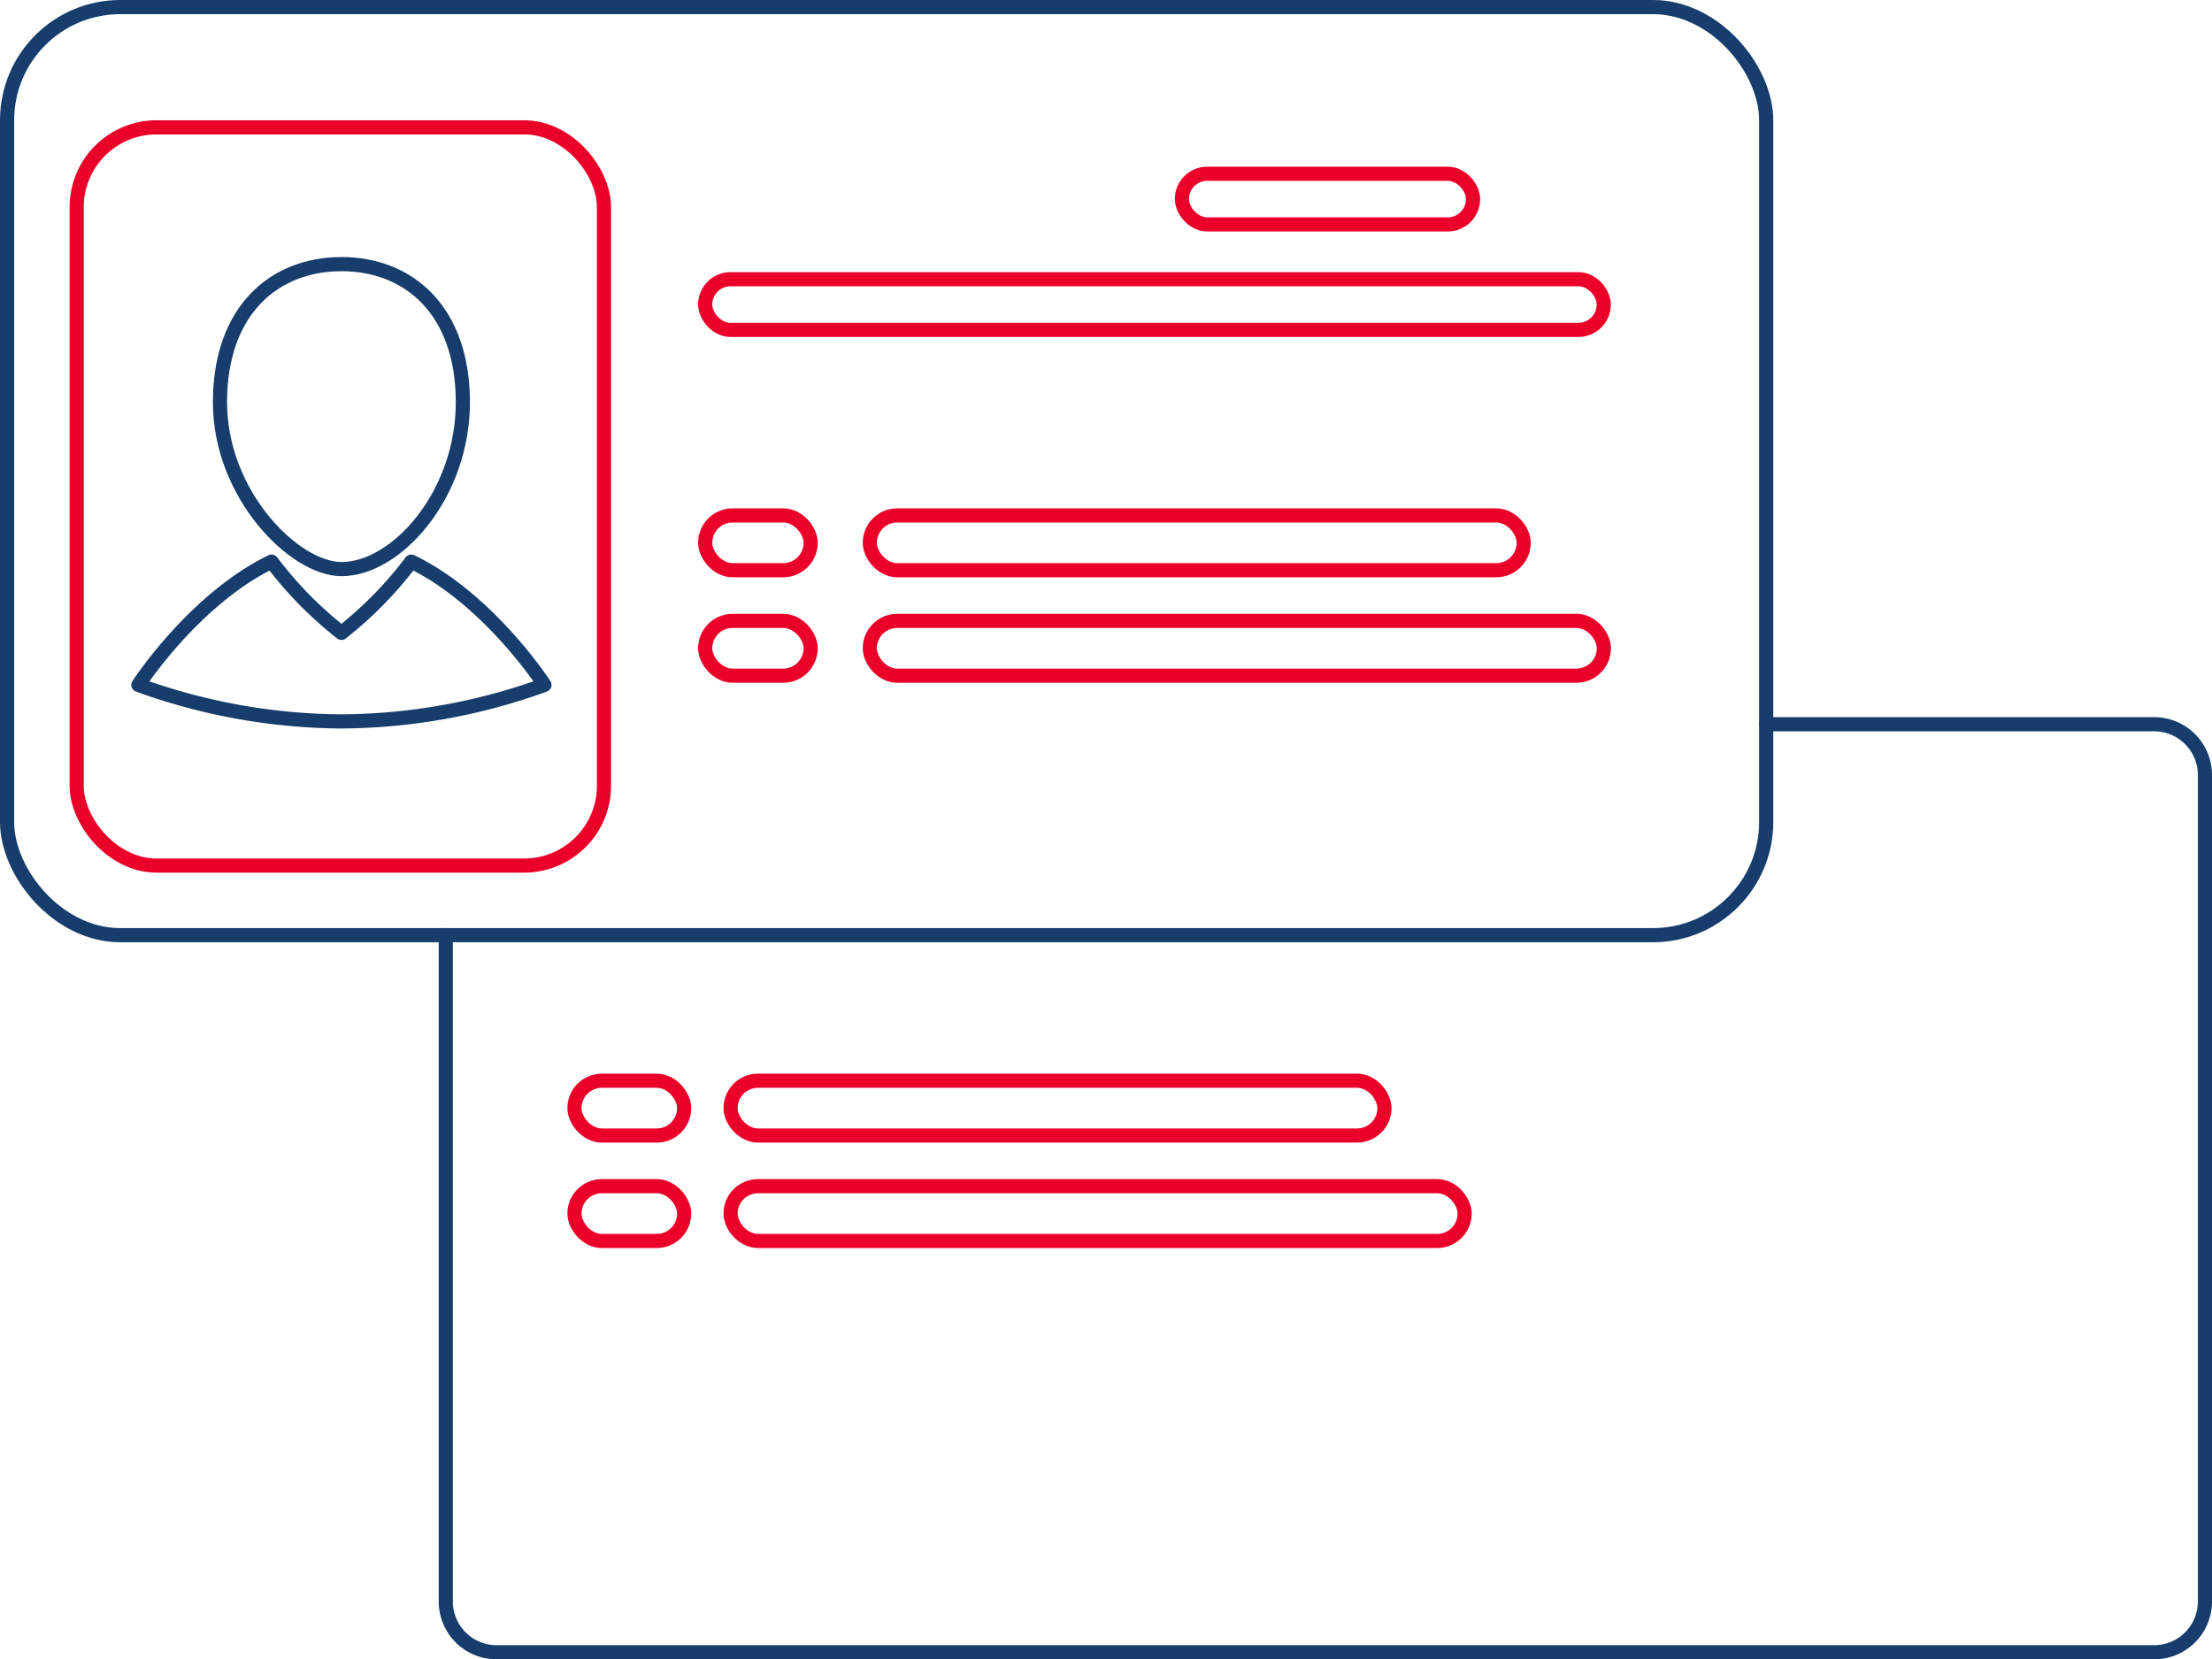 <svg xmlns="http://www.w3.org/2000/svg" viewBox="0 0 234.5 175.91"><defs><style>.cls-1,.cls-2{fill:none;stroke-linecap:round;stroke-linejoin:round;stroke-width:1.5px;}.cls-1{stroke:#163d6b;}.cls-2{stroke:#ea0029;}</style></defs><g id="Capa_2" data-name="Capa 2"><g id="Capa_1-2" data-name="Capa 1"><rect class="cls-1" x="0.75" y="0.75" width="186.49" height="98.39" rx="12"/><path class="cls-1" d="M187.24,76.78h41.14a5.38,5.38,0,0,1,5.37,5.36V169.8a5.38,5.38,0,0,1-5.37,5.36H52.63a5.38,5.38,0,0,1-5.37-5.36V99.14"/><rect class="cls-2" x="8.13" y="13.5" width="55.9" height="78.26" rx="8.46"/><rect class="cls-2" x="125.3" y="18.42" width="30.86" height="5.37" rx="2.68"/><rect class="cls-2" x="74.76" y="29.6" width="95.26" height="5.37" rx="2.68"/><rect class="cls-2" x="92.21" y="54.64" width="69.32" height="5.81" rx="2.91"/><rect class="cls-2" x="92.21" y="65.82" width="77.82" height="5.81" rx="2.91"/><rect class="cls-2" x="77.45" y="114.57" width="69.32" height="5.81" rx="2.91"/><rect class="cls-2" x="77.45" y="125.75" width="77.82" height="5.81" rx="2.91"/><rect class="cls-2" x="74.76" y="65.82" width="11.18" height="5.81" rx="2.91"/><rect class="cls-2" x="74.76" y="54.64" width="11.18" height="5.81" rx="2.91"/><rect class="cls-2" x="60.9" y="114.57" width="11.63" height="5.81" rx="2.91"/><rect class="cls-2" x="60.9" y="125.75" width="11.63" height="5.81" rx="2.91"/><path class="cls-1" d="M49.07,42.65c0,9.76-7,17.68-12.87,17.68-5,0-12.88-7.92-12.88-17.68S29.08,28,36.2,28,49.07,32.89,49.07,42.65Z"/><path class="cls-1" d="M43.6,59.54a41,41,0,0,1-7.4,7.55,40.88,40.88,0,0,1-7.41-7.55c-8.24,4-14.12,13.07-14.12,13.07A64.17,64.17,0,0,0,36.2,76.48a64.07,64.07,0,0,0,21.52-3.87S51.84,63.52,43.6,59.54Z"/></g></g></svg>